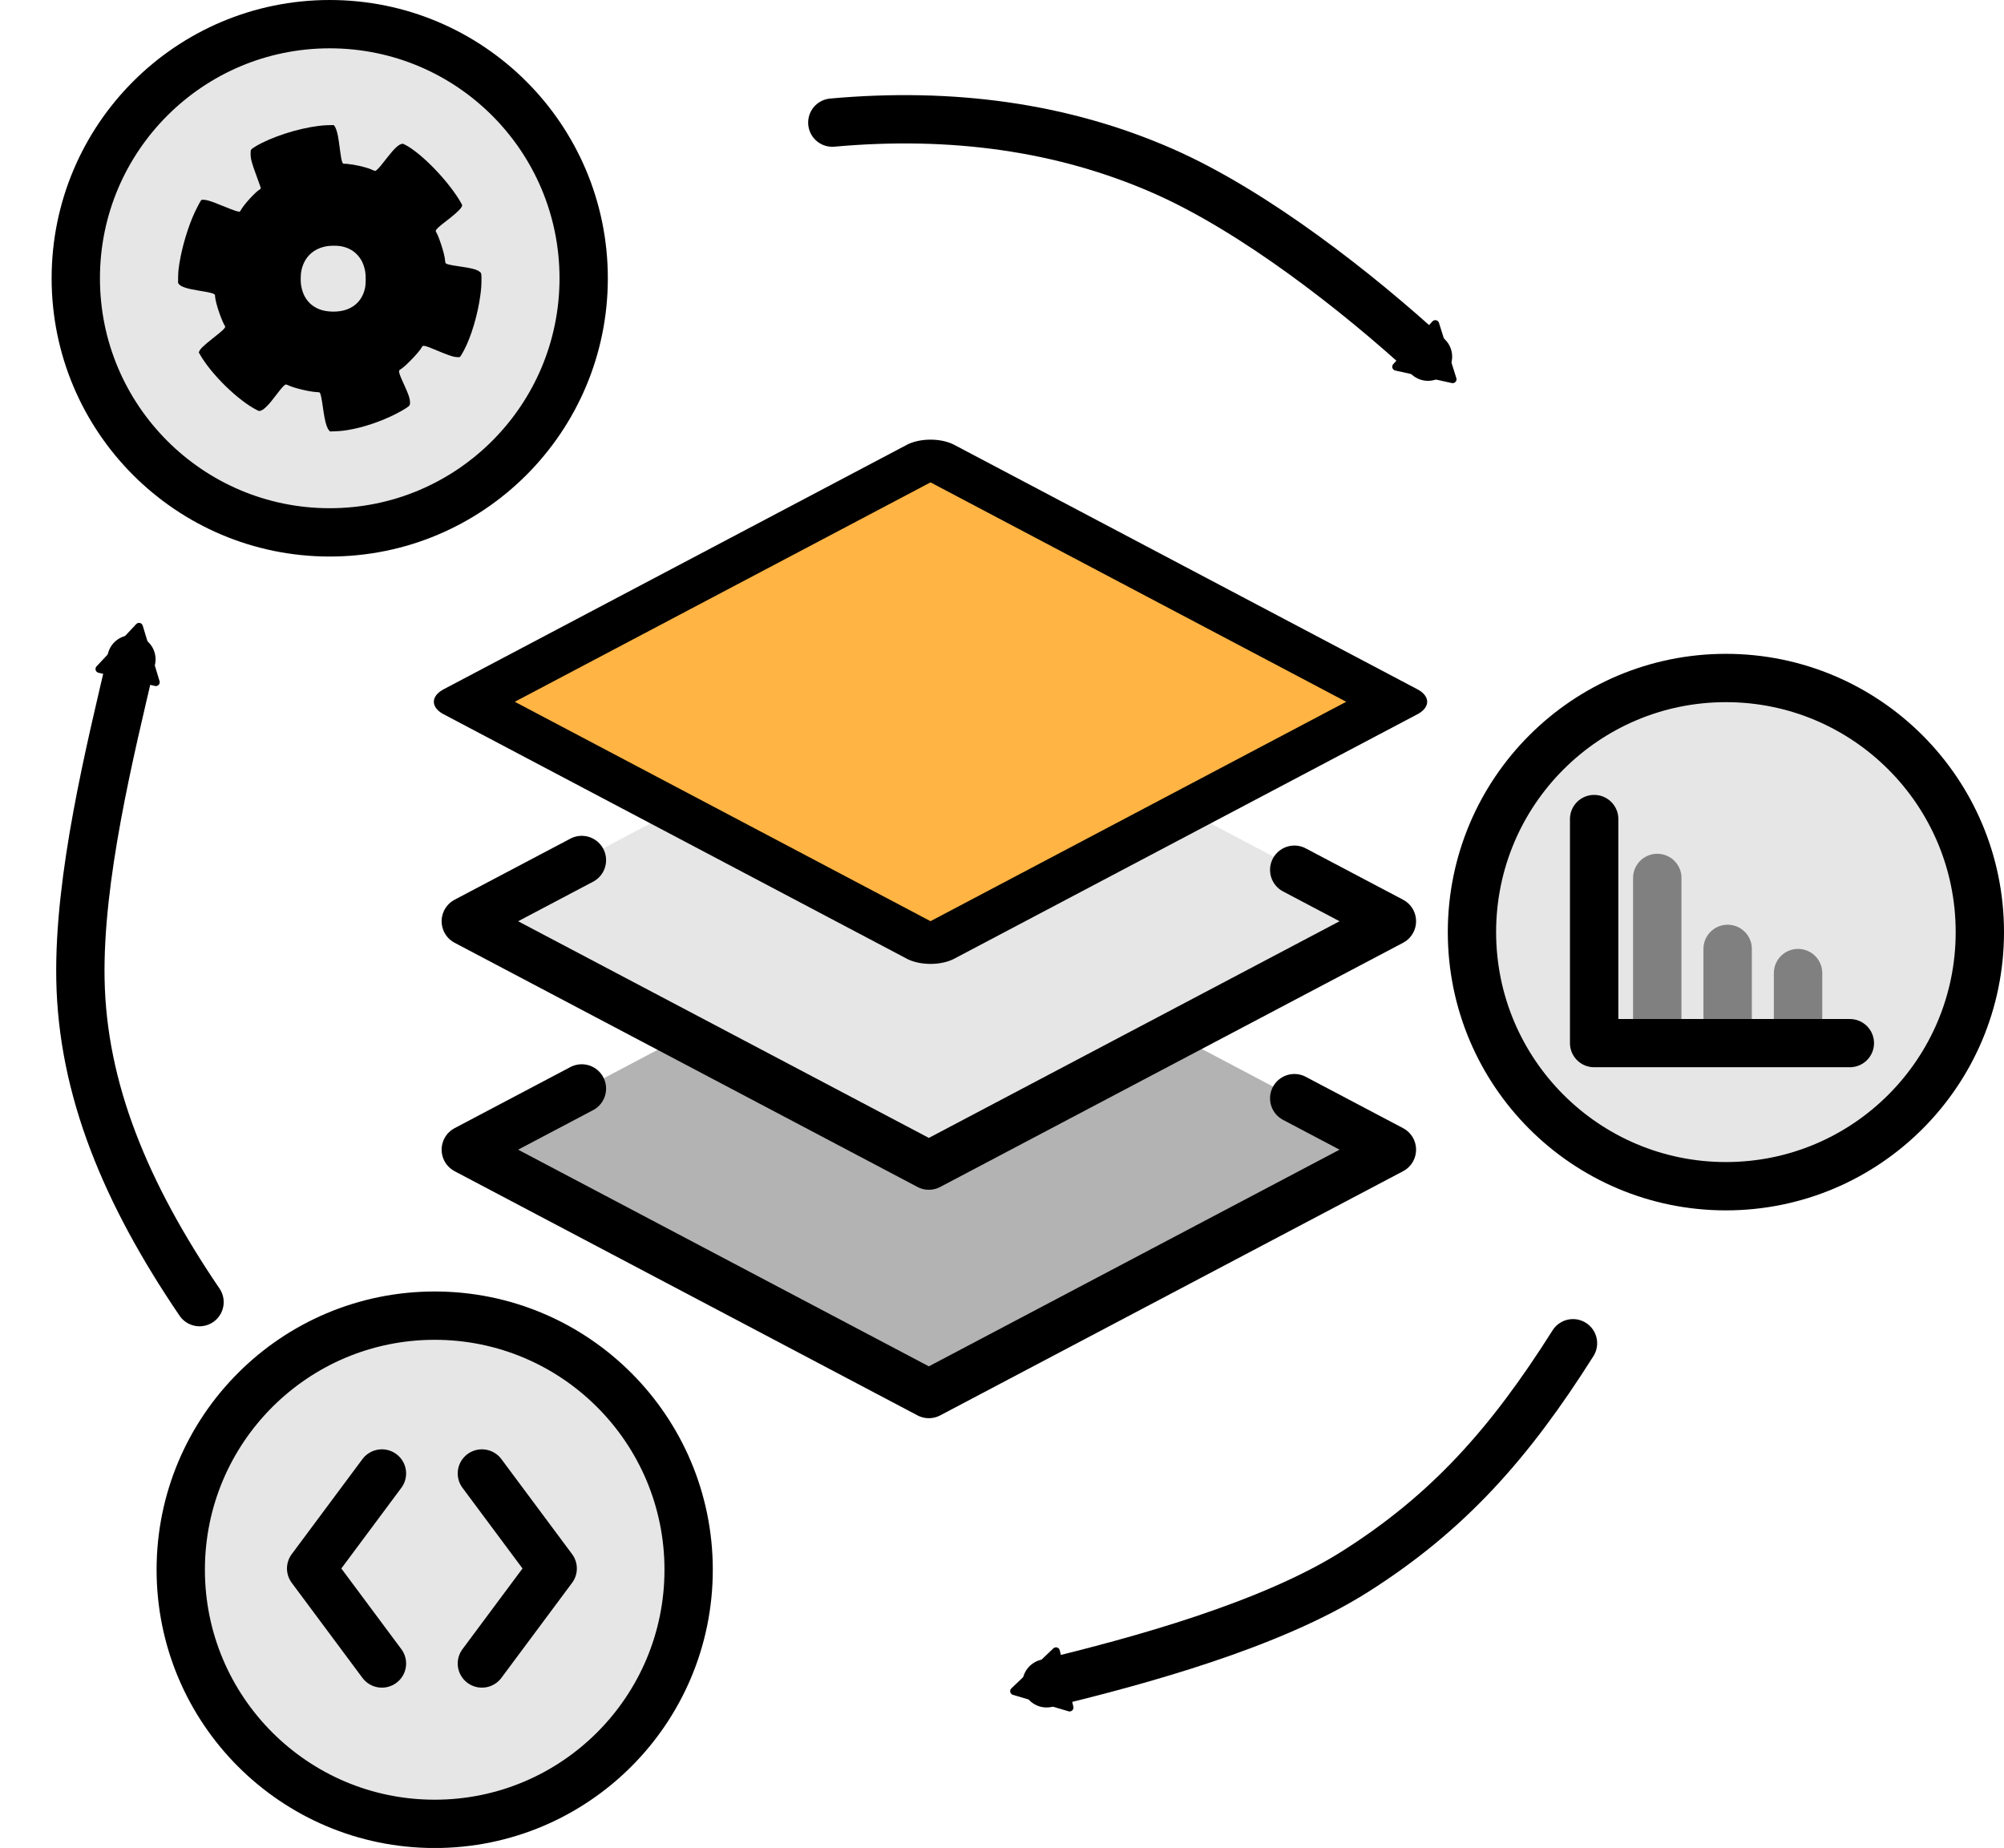 <?xml version="1.0" encoding="UTF-8" standalone="no"?>
<!-- Created with Inkscape (http://www.inkscape.org/) -->

<svg
   xmlns:dc="http://purl.org/dc/elements/1.1/"
   xmlns:cc="http://creativecommons.org/ns#"
   xmlns:rdf="http://www.w3.org/1999/02/22-rdf-syntax-ns#"
   xmlns:svg="http://www.w3.org/2000/svg"
   xmlns="http://www.w3.org/2000/svg"
   xmlns:sodipodi="http://sodipodi.sourceforge.net/DTD/sodipodi-0.dtd"
   xmlns:inkscape="http://www.inkscape.org/namespaces/inkscape"
   width="33.184mm"
   height="30.595mm"
   viewBox="0 0 33.184 30.595"
   version="1.1"
   id="svg9477"
   inkscape:version="0.92.5 (2060ec1f9f, 2020-04-08)"
   sodipodi:docname="ci.svg">
  <defs
     id="defs9471">
    <marker
       inkscape:stockid="TriangleOutM"
       orient="auto"
       refY="0"
       refX="0"
       id="TriangleOutM"
       style="overflow:visible"
       inkscape:isstock="true"
       inkscape:collect="always">
      <path
         inkscape:connector-curvature="0"
         id="path6933"
         d="M 5.77,0 -2.88,5 V -5 Z"
         style="fill:#000000;fill-opacity:1;fill-rule:evenodd;stroke:#000000;stroke-width:1pt;stroke-opacity:1"
         transform="scale(0.4)" />
    </marker>
    <marker
       inkscape:isstock="true"
       style="overflow:visible"
       id="marker7452"
       refX="0"
       refY="0"
       orient="auto"
       inkscape:stockid="TriangleOutM"
       inkscape:collect="always">
      <path
         inkscape:connector-curvature="0"
         transform="scale(0.4)"
         style="fill:#000000;fill-opacity:1;fill-rule:evenodd;stroke:#000000;stroke-width:1pt;stroke-opacity:1"
         d="M 5.77,0 -2.88,5 V -5 Z"
         id="path7450" />
    </marker>
    <marker
       inkscape:stockid="TriangleOutM"
       orient="auto"
       refY="0"
       refX="0"
       id="marker7818"
       style="overflow:visible"
       inkscape:isstock="true">
      <path
         inkscape:connector-curvature="0"
         id="path7816"
         d="M 5.77,0 -2.88,5 V -5 Z"
         style="fill:#000000;fill-opacity:1;fill-rule:evenodd;stroke:#000000;stroke-width:1pt;stroke-opacity:1"
         transform="scale(0.4)" />
    </marker>
  </defs>
  <sodipodi:namedview
     id="base"
     pagecolor="#ffffff"
     bordercolor="#666666"
     borderopacity="1.0"
     inkscape:pageopacity="0.0"
     inkscape:pageshadow="2"
     inkscape:zoom="0.98994949"
     inkscape:cx="-25.074494"
     inkscape:cy="49.17908"
     inkscape:document-units="mm"
     inkscape:current-layer="layer1"
     showgrid="false"
     fit-margin-top="0"
     fit-margin-left="0"
     fit-margin-right="0"
     fit-margin-bottom="0"
     inkscape:window-width="1920"
     inkscape:window-height="1028"
     inkscape:window-x="1920"
     inkscape:window-y="203"
     inkscape:window-maximized="1" />
  <g
     inkscape:label="Layer 1"
     inkscape:groupmode="layer"
     id="layer1"
     transform="translate(-159.545,-153.19)">
    <g
       id="g9432"
       transform="translate(73.97,55.688)">
      <g
         style="clip-rule:evenodd;fill:#ffffff;fill-rule:evenodd;stroke:#000000;stroke-width:13.212;stroke-linecap:round;stroke-linejoin:round;stroke-miterlimit:4;stroke-dasharray:none;stroke-opacity:1;image-rendering:optimizeQuality;shape-rendering:geometricPrecision;text-rendering:geometricPrecision"
         transform="matrix(0.061,0,0,0.061,51.301,107.726)"
         id="g5195-7">
        <rect
           style="fill:#b3b3b3;fill-opacity:1;stroke:none;stroke-width:14.543;stroke-linecap:round;stroke-linejoin:round;stroke-miterlimit:4;stroke-dasharray:none;stroke-opacity:1"
           id="rect5176-8"
           width="142.058"
           height="142.058"
           x="543.913"
           y="-376.384"
           transform="matrix(0.885,0.467,-0.885,0.467,0,0)" />
        <rect
           transform="matrix(0.885,0.467,-0.885,0.467,0,0)"
           y="-443.275"
           x="477.022"
           height="142.058"
           width="142.058"
           id="rect5174-4"
           style="fill:#e6e6e6;fill-opacity:1;stroke:none;stroke-width:14.543;stroke-linecap:round;stroke-linejoin:round;stroke-miterlimit:4;stroke-dasharray:none;stroke-opacity:1" />
        <rect
           style="fill:#ffb443;fill-opacity:1;stroke:#000000;stroke-width:14.543;stroke-linecap:round;stroke-linejoin:round;stroke-miterlimit:4;stroke-dasharray:none;stroke-opacity:1"
           id="rect858-9-5"
           width="142.058"
           height="142.058"
           x="413.598"
           y="-506.699"
           transform="matrix(0.885,0.467,-0.885,0.467,0,0)" />
        <path
           style="clip-rule:evenodd;fill:none;fill-opacity:0.724;fill-rule:evenodd;stroke:#000000;stroke-width:13.212;stroke-linecap:round;stroke-linejoin:round;stroke-miterlimit:4;stroke-dasharray:none;stroke-opacity:1;image-rendering:optimizeQuality;shape-rendering:geometricPrecision;text-rendering:geometricPrecision"
           d="M 913.238,68.492 939.662,82.43 814.01,148.703 688.359,82.43 719.788,65.853"
           id="rect858-3-3-0"
           inkscape:connector-curvature="0" />
        <path
           id="path895-1-3"
           d="m 913.238,130.492 26.424,13.937 -125.651,66.273 -125.651,-66.273 31.429,-16.577"
           style="clip-rule:evenodd;fill:none;fill-opacity:0.724;fill-rule:evenodd;stroke:#000000;stroke-width:13.212;stroke-linecap:round;stroke-linejoin:round;stroke-miterlimit:4;stroke-dasharray:none;stroke-opacity:1;image-rendering:optimizeQuality;shape-rendering:geometricPrecision;text-rendering:geometricPrecision"
           inkscape:connector-curvature="0" />
      </g>
      <ellipse
         ry="4.207"
         rx="4.205"
         cy="102.109"
         cx="91.035"
         id="path5197-0"
         style="clip-rule:evenodd;opacity:1;fill:#e6e6e6;fill-opacity:1;fill-rule:evenodd;stroke:#000000;stroke-width:0.8;stroke-linecap:round;stroke-linejoin:round;stroke-miterlimit:4;stroke-dasharray:none;stroke-dashoffset:0;stroke-opacity:1;image-rendering:optimizeQuality;shape-rendering:geometricPrecision;text-rendering:geometricPrecision" />
      <ellipse
         style="clip-rule:evenodd;opacity:1;fill:#e6e6e6;fill-opacity:1;fill-rule:evenodd;stroke:#000000;stroke-width:0.8;stroke-linecap:round;stroke-linejoin:round;stroke-miterlimit:4;stroke-dasharray:none;stroke-dashoffset:0;stroke-opacity:1;image-rendering:optimizeQuality;shape-rendering:geometricPrecision;text-rendering:geometricPrecision"
         id="ellipse6395"
         cx="114.154"
         cy="112.934"
         rx="4.205"
         ry="4.207" />
      <ellipse
         ry="4.207"
         rx="4.205"
         cy="123.491"
         cx="92.773"
         id="ellipse6397"
         style="clip-rule:evenodd;opacity:1;fill:#e6e6e6;fill-opacity:1;fill-rule:evenodd;stroke:#000000;stroke-width:0.8;stroke-linecap:round;stroke-linejoin:round;stroke-miterlimit:4;stroke-dasharray:none;stroke-dashoffset:0;stroke-opacity:1;image-rendering:optimizeQuality;shape-rendering:geometricPrecision;text-rendering:geometricPrecision" />
      <g
         style="stroke-width:1.124"
         transform="matrix(0.891,0,0,0.887,10.13,13.905)"
         id="g6737">
        <path
           style="fill:none;stroke:#000000;stroke-width:0.9;stroke-linecap:round;stroke-linejoin:round;stroke-miterlimit:4;stroke-dasharray:none;stroke-opacity:1"
           d="m 91.772,121.749 -1.314,1.774 1.314,1.774"
           id="path6429"
           inkscape:connector-curvature="0"
           sodipodi:nodetypes="ccc" />
        <path
           sodipodi:nodetypes="ccc"
           inkscape:connector-curvature="0"
           id="path6431"
           d="m 93.631,121.749 1.314,1.774 -1.314,1.774"
           style="fill:none;stroke:#000000;stroke-width:0.9;stroke-linecap:round;stroke-linejoin:round;stroke-miterlimit:4;stroke-dasharray:none;stroke-opacity:1" />
      </g>
      <g
         style="fill:#000000;fill-opacity:1;stroke:none;stroke-width:89.044"
         transform="matrix(3.9618357e-4,0,0,-3.9618357e-4,88.522,104.644)"
         id="g6707">
        <path
           style="fill:#000000;fill-opacity:1;stroke-width:89.044"
           inkscape:connector-curvature="0"
           d="m 6185,12793 c -802,-46 -1899,-350 -2688,-744 -138,-69 -203,-106 -334,-191 -122,-80 -128,-92 -127,-263 1,-205 47,-380 236,-890 128,-344 188,-521 188,-548 0,-15 -13,-29 -40,-45 -180,-103 -670,-638 -790,-864 -17,-31 -39,-60 -50,-63 -54,-17 -222,38 -641,210 -393,162 -565,224 -714,261 -109,26 -222,32 -247,12 C 936,9633 720,9213 612,8955 328,8273 100,7423 24,6763 13,6673 6,6534 6,6408 l -1,-206 30,-42 c 41,-58 129,-108 266,-153 152,-49 282,-78 610,-132 280,-46 327,-55 437,-81 87,-21 138,-40 173,-64 25,-18 29,-28 29,-68 0,-60 23,-188 56,-317 78,-305 247,-756 339,-907 30,-48 34,-60 25,-83 -27,-70 -116,-152 -515,-467 -379,-300 -526,-441 -568,-547 l -17,-42 47,-82 c 479,-839 1602,-1934 2396,-2333 68,-35 73,-36 122,-25 82,18 151,66 275,189 123,123 193,207 410,492 233,307 339,420 395,420 13,0 56,-16 97,-35 235,-113 876,-267 1173,-282 87,-4 125,-10 138,-21 38,-34 76,-201 127,-567 60,-427 102,-638 158,-805 37,-107 61,-154 108,-209 l 38,-44 201,6 c 266,8 461,33 780,98 654,134 1435,428 2006,754 212,122 322,199 342,240 25,53 22,169 -7,285 -40,155 -75,242 -310,762 -87,194 -129,318 -124,374 3,35 9,43 64,79 109,72 206,156 394,345 246,245 443,478 500,591 24,47 52,54 135,34 89,-20 203,-64 553,-211 314,-132 537,-212 664,-238 77,-16 184,-21 223,-10 22,6 83,100 173,269 309,580 582,1498 691,2320 38,288 45,392 46,635 0,271 -2,280 -66,334 -118,100 -331,156 -889,236 -358,51 -505,86 -542,128 -10,10 -18,48 -22,97 -15,174 -68,391 -170,697 -77,233 -154,424 -200,497 -18,28 -26,51 -22,65 15,60 132,171 371,354 385,294 610,492 686,605 57,86 58,100 19,172 -491,890 -1668,2117 -2374,2472 -58,29 -76,34 -109,29 -141,-23 -315,-183 -609,-558 -279,-356 -322,-409 -392,-480 -41,-41 -89,-81 -105,-88 -28,-11 -37,-9 -103,23 -170,84 -479,170 -833,232 -132,23 -343,45 -376,38 -75,-15 -111,92 -164,482 -57,427 -77,565 -96,665 -41,214 -102,385 -156,442 l -27,28 -135,-2 c -75,-1 -158,-3 -186,-5 z m 582,-5049 c 292,-43 530,-160 713,-350 186,-193 289,-407 347,-719 26,-141 26,-497 0,-640 -97,-531 -441,-886 -965,-995 -286,-60 -649,-42 -897,43 -470,162 -753,531 -825,1070 -15,114 -12,372 5,485 92,612 500,1017 1115,1106 132,19 379,19 507,0 z"
           id="path6705" />
      </g>
      <g
         style="stroke-width:1.249"
         transform="matrix(0.802,0,0,0.799,14.604,19.986)"
         id="g6733">
        <path
           style="fill:#cccccc;stroke:#808080;stroke-width:0.999;stroke-linecap:round;stroke-linejoin:round;stroke-miterlimit:4;stroke-dasharray:none;stroke-opacity:1"
           d="M 122.71,118.347 V 115.207"
           id="path6723"
           inkscape:connector-curvature="0" />
        <path
           style="fill:#cccccc;stroke:#808080;stroke-width:0.999;stroke-linecap:round;stroke-linejoin:round;stroke-miterlimit:4;stroke-dasharray:none;stroke-opacity:1"
           d="m 124.163,118.314 v -1.637"
           id="path6725"
           inkscape:connector-curvature="0" />
        <path
           style="fill:#cccccc;stroke:#808080;stroke-width:0.999;stroke-linecap:round;stroke-linejoin:round;stroke-miterlimit:4;stroke-dasharray:none;stroke-opacity:1"
           d="m 125.617,118.347 v -1.169"
           id="path6727"
           inkscape:connector-curvature="0" />
        <path
           style="fill:none;stroke:#000000;stroke-width:0.999;stroke-linecap:round;stroke-linejoin:round;stroke-miterlimit:4;stroke-dasharray:none;stroke-opacity:1"
           d="m 126.686,118.631 h -5.279 v -4.644"
           id="path6719"
           inkscape:connector-curvature="0" />
      </g>
      <path
         sodipodi:nodetypes="csc"
         inkscape:connector-curvature="0"
         id="path6784"
         d="m 88.879,119.06 c -1.226,-1.805 -1.939,-3.527 -1.972,-5.342 -0.031,-1.685 0.486,-3.769 0.844,-5.3"
         style="opacity:1;fill:none;fill-opacity:1;stroke:#000000;stroke-width:0.8;stroke-linecap:round;stroke-linejoin:round;stroke-miterlimit:4;stroke-dasharray:none;stroke-dashoffset:0;stroke-opacity:1;marker-end:url(#TriangleOutM)" />
      <path
         style="opacity:1;fill:none;fill-opacity:1;stroke:#000000;stroke-width:0.8;stroke-linecap:round;stroke-linejoin:round;stroke-miterlimit:4;stroke-dasharray:none;stroke-dashoffset:0;stroke-opacity:1;marker-end:url(#marker7452)"
         d="m 99.357,99.532 c 1.975,-0.178 3.811,0.071 5.473,0.8 1.52,0.667 3.232,2.012 4.391,3.075"
         id="path7448"
         inkscape:connector-curvature="0"
         sodipodi:nodetypes="csc" />
      <path
         sodipodi:nodetypes="csc"
         inkscape:connector-curvature="0"
         id="path7814"
         d="m 111.622,119.741 c -1.052,1.666 -2.071,2.806 -3.604,3.778 -1.402,0.889 -3.585,1.483 -5.113,1.852"
         style="opacity:1;fill:none;fill-opacity:1;stroke:#000000;stroke-width:0.8;stroke-linecap:round;stroke-linejoin:round;stroke-miterlimit:4;stroke-dasharray:none;stroke-dashoffset:0;stroke-opacity:1;marker-end:url(#marker7818)" />
    </g>
  </g>
</svg>

